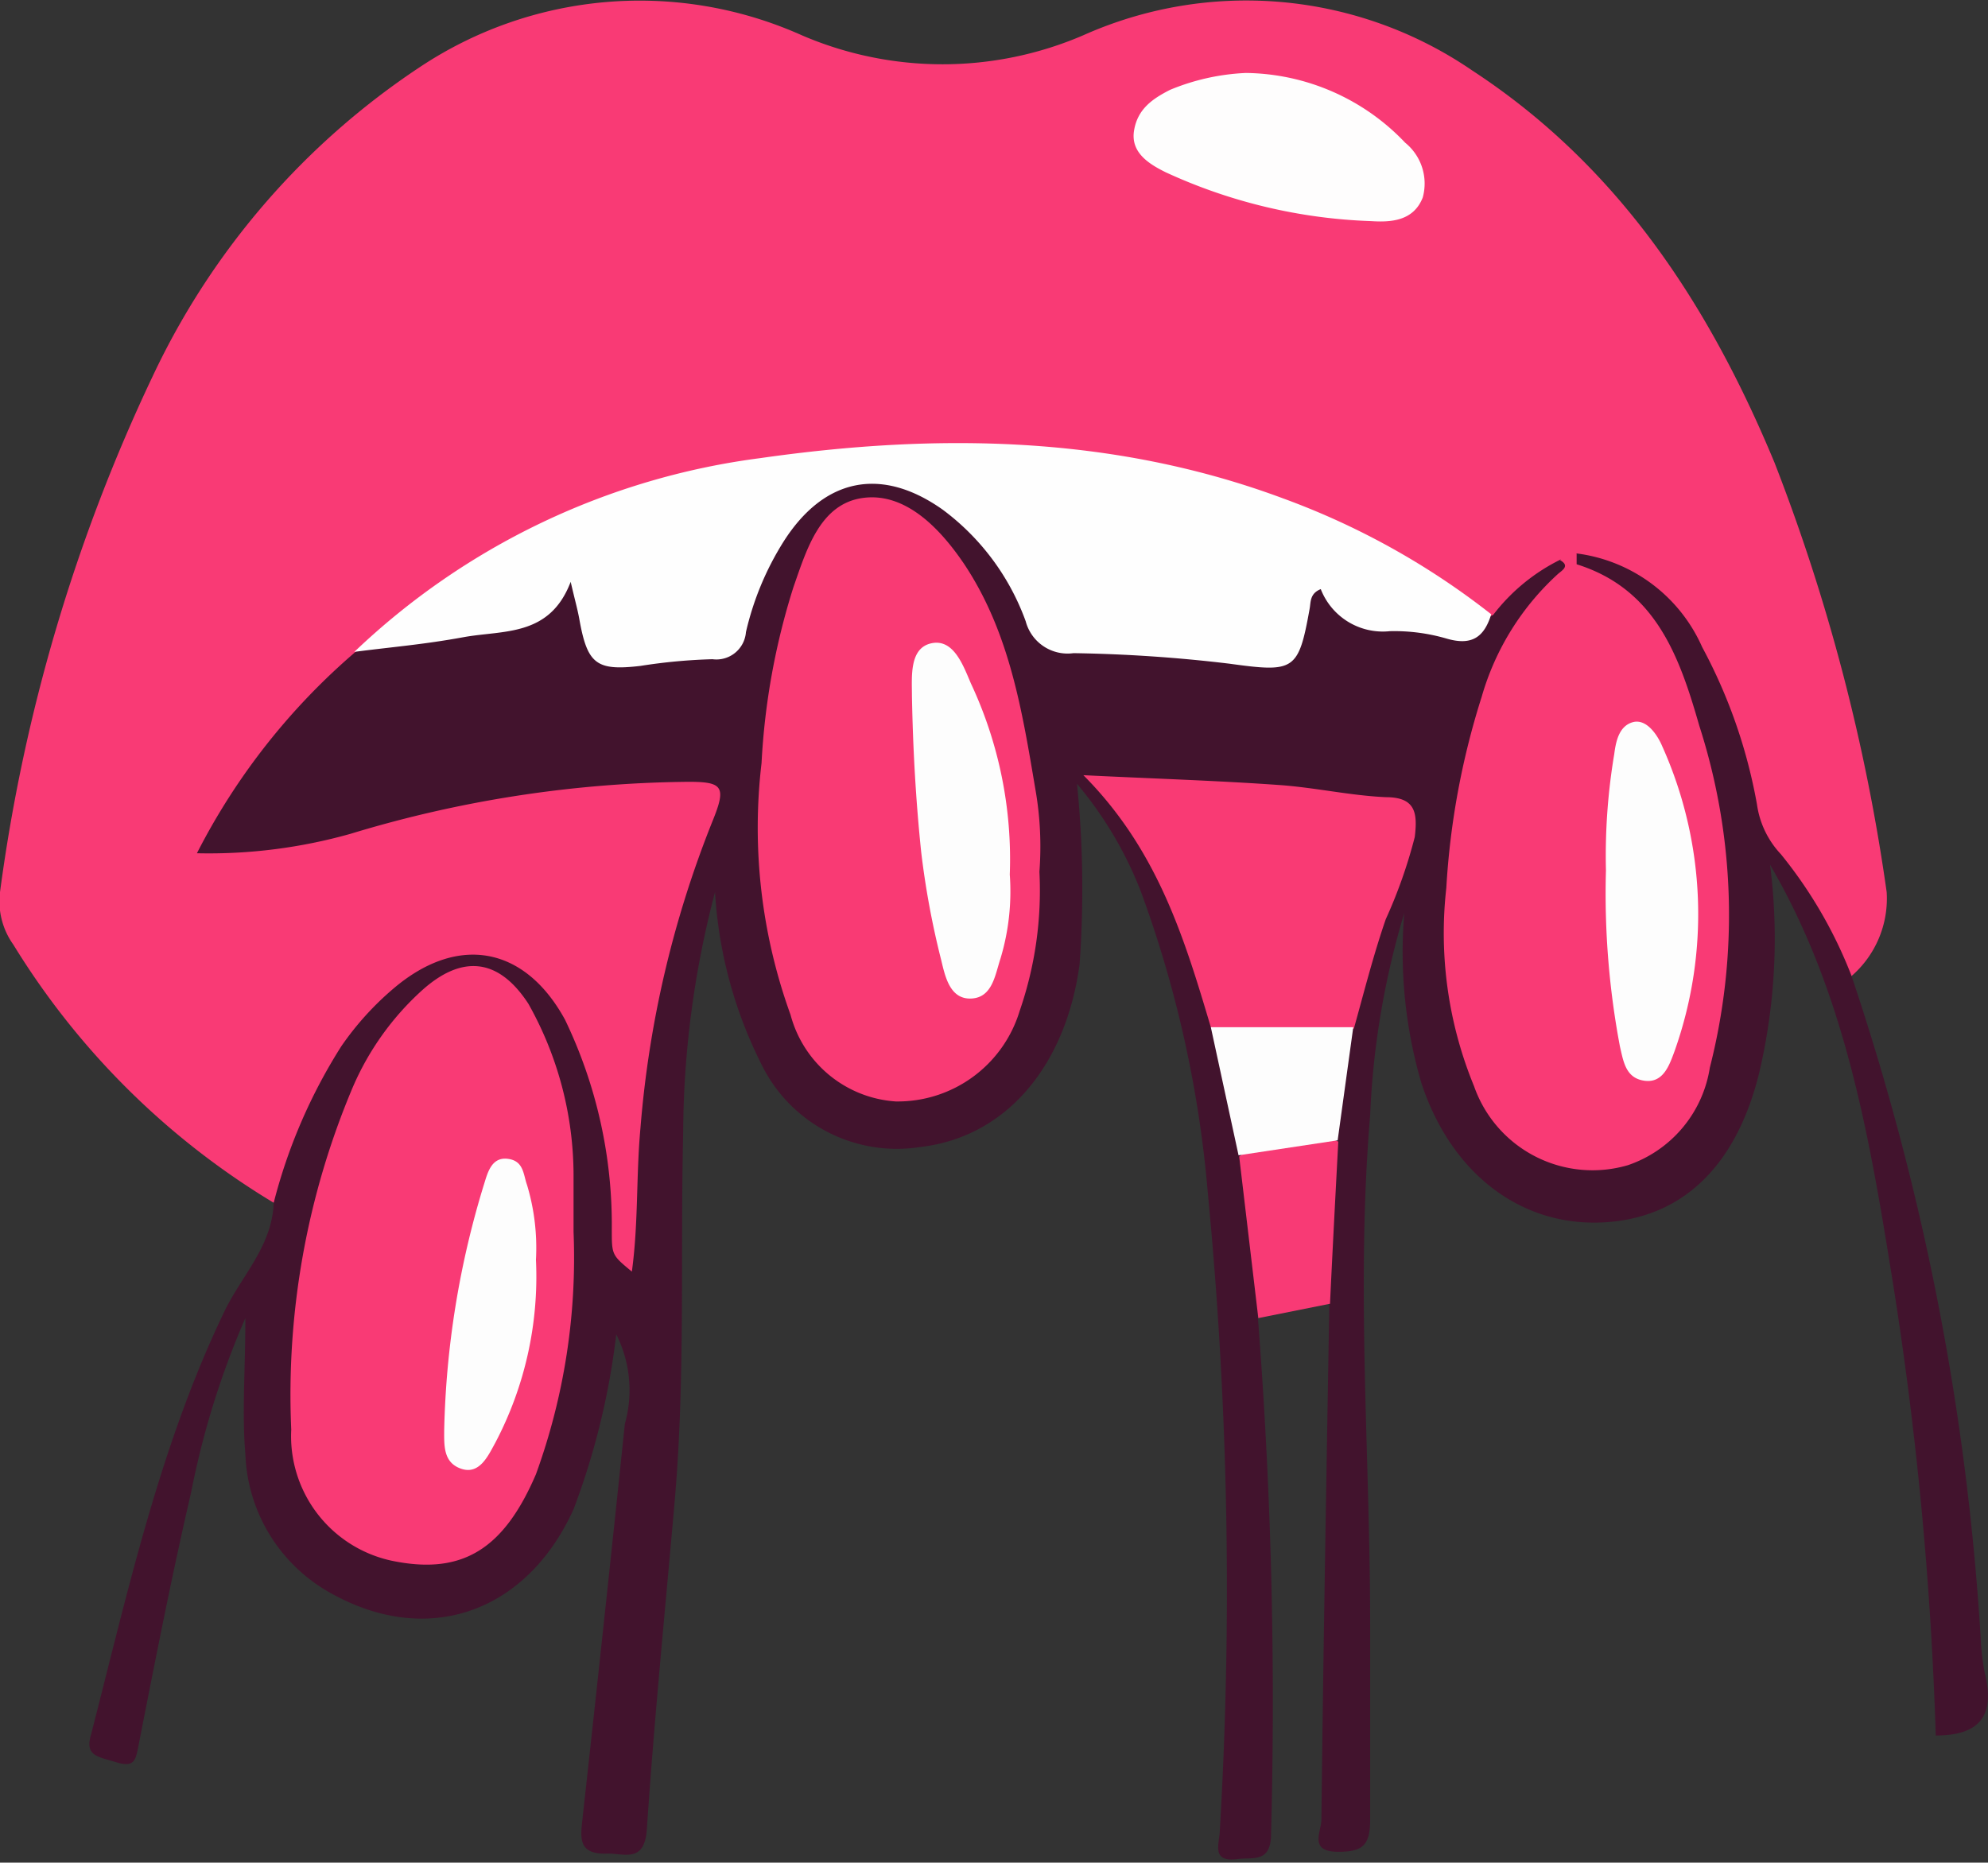 <svg xmlns="http://www.w3.org/2000/svg" viewBox="0 0 62.39 58.46"><rect x="0" y="0" width="62.39" height="58.46" fill="#333333" stroke="none"/><defs><style>.cls-1{fill:#f93a75;}.cls-2{fill:#42132d;}.cls-3{fill:#f83a75;}.cls-4{fill:#fefefe;}.cls-5{fill:#fefdfd;}.cls-6{fill:#f93a74;}.cls-7{fill:#fdfdfd;}</style></defs><g id="Layer_2" data-name="Layer 2"><g id="Layer_1-2" data-name="Layer 1"><path class="cls-1" d="M8.59,37.75a24.25,24.25,0,0,1-8.17-8.1A2.34,2.34,0,0,1,0,28,54.52,54.52,0,0,1,4.81,11.77a23.77,23.77,0,0,1,8.36-9.66,12.45,12.45,0,0,1,12-1,11.17,11.17,0,0,0,8.82,0,12.54,12.54,0,0,1,12.21,1.1c4.59,3,7.43,7.35,9.49,12.31A60.3,60.3,0,0,1,59.21,28a3.22,3.22,0,0,1-1.11,2.64c-.56-.19-.67-.75-.92-1.18a9.09,9.09,0,0,0-1.88-2.87c-.36-.29-.36-.77-.45-1.2a16.86,16.86,0,0,0-1.66-4.83,4.8,4.8,0,0,0-3.61-2.82.94.94,0,0,0-.61.14A4.82,4.82,0,0,0,47.49,19a.81.81,0,0,1-.89.4,2.39,2.39,0,0,1-.74-.39,23.91,23.91,0,0,0-12.19-4.51c-8.24-.72-16,.39-22.45,6.23a24,24,0,0,0-3.76,4.48c-.22.32-.64.7-.44,1.05s.8.18,1.21.14c2.09-.18,4-1,6.06-1.38a35.51,35.51,0,0,1,6.89-.73c1.59,0,1.94.45,1.37,1.88a35.47,35.47,0,0,0-2.31,12.52c0,.16,0,0,0,.12-.07.48.09,1.21-.62,1.21s-.7-.66-.73-1.18a21.88,21.88,0,0,0-.75-5,7.19,7.19,0,0,0-.86-2,2.84,2.84,0,0,0-4.57-.69A11.83,11.83,0,0,0,9.3,36.56C9.14,37,9.1,37.52,8.59,37.75Z"/><path class="cls-2" d="M8.59,37.75a17,17,0,0,1,2.12-4.91A9.26,9.26,0,0,1,12.38,31c2-1.68,4.09-1.3,5.35,1a14.82,14.82,0,0,1,1.47,6.58c0,.81,0,.81.63,1.33.21-1.54.13-3,.27-4.51a32.94,32.94,0,0,1,2.25-9.6c.47-1.15.35-1.28-.92-1.26A37.51,37.51,0,0,0,11,26.17a16.37,16.37,0,0,1-4.82.61,20.71,20.71,0,0,1,5-6.34c1.32-.81,2.86-.63,4.29-.92a3.17,3.17,0,0,0,1.91-.86c.55-.62.87-.29,1.08.32a4.09,4.09,0,0,1,.17.69,1.06,1.06,0,0,0,1.29.94c.8-.08,1.58-.23,2.38-.23s.84-.51,1-1a8.33,8.33,0,0,1,1.63-3.17,3.19,3.19,0,0,1,4.19-.82,6.75,6.75,0,0,1,3.15,3.49,2.06,2.06,0,0,0,2.13,1.33,40.28,40.28,0,0,1,4.52.36c1.3.16,1.54,0,1.87-1.21s.39-1.08,1.43-.44a4.66,4.66,0,0,0,4.64.38A6,6,0,0,1,49,17.55c.52.36.1.66-.1.92-3.25,4.21-3.58,9-2.76,14,.3,1.77,1.15,3.35,3.18,3.82A3,3,0,0,0,52.62,35a7.6,7.6,0,0,0,1.21-3.73,21.71,21.71,0,0,0-1.15-9.56c-.58-1.51-1.28-3-3-3.52-.45-.14-.5-.45-.2-.82a5,5,0,0,1,3.94,2.94,16.5,16.5,0,0,1,1.72,4.94,2.86,2.86,0,0,0,.75,1.56,14.16,14.16,0,0,1,2.21,3.8,80.54,80.54,0,0,1,4.06,20.79,7.62,7.62,0,0,0,.12,1.07c.31,1.23,0,2-1.53,2a112.73,112.73,0,0,0-1.3-13.93c-.74-4.62-1.48-9.26-3.9-13.4a18.37,18.37,0,0,1-.35,6.57c-.75,3-2.51,4.58-5,4.66S45.55,36.84,44.61,34a14.68,14.68,0,0,1-.54-5.34A25.63,25.63,0,0,0,43,35c-.45,5.35,0,10.7,0,16,0,2,0,4.08,0,6.12,0,.81-.25,1-1,1-.93,0-.54-.61-.53-1,.06-5.43.16-10.87.25-16.3a6.7,6.7,0,0,1-.22-3.41c0-.52.13-1,.18-1.55a34.66,34.66,0,0,1,.52-3.64,44,44,0,0,1,1.62-5.24c.47-1.34.29-1.61-1.11-1.83-2.55-.38-5.13-.32-7.92-.65a18.88,18.88,0,0,1,3.48,7.6c.41,1.39.61,2.82.89,4.23.21,1.14.36,2.29.52,3.43a2.15,2.15,0,0,1-.21,1.51,155.18,155.18,0,0,1,.42,16.28c0,.94-.57.73-1.07.8-.8.1-.56-.46-.54-.86a129.4,129.4,0,0,0-.37-20,36.24,36.24,0,0,0-2.11-9.52,12,12,0,0,0-2-3.37,32.78,32.78,0,0,1,.08,5.67c-.43,3.18-2.3,5.42-5,5.73a4.73,4.73,0,0,1-5-2.63A13.8,13.8,0,0,1,22.44,28a30.06,30.06,0,0,0-1,7.54c-.09,3.88.07,7.75-.27,11.62-.3,3.42-.64,6.83-.87,10.26-.08,1.1-.75.72-1.31.76-.8,0-.78-.45-.72-1q.69-6.24,1.34-12.49a3.89,3.89,0,0,0-.27-2.81A23.12,23.12,0,0,1,18,47.37c-1.49,3.28-4.64,4.36-7.71,2.58A5.2,5.2,0,0,1,7.7,45.63c-.11-1.3,0-2.61,0-4.26A26.4,26.4,0,0,0,6,46.83c-.61,2.63-1.13,5.29-1.65,7.94-.09.46-.12.72-.7.54s-1-.19-.79-.88C4,50,5,45.44,7,41.25,7.53,40.09,8.54,39.15,8.59,37.75Z"/><path class="cls-3" d="M42,35.83c-.09,1.7-.18,3.39-.26,5.09l-2.25.45-.6-5.07A3,3,0,0,1,42,35.83Z"/><path class="cls-4" d="M46.8,19.28c-.22.71-.6,1-1.41.76a5.86,5.86,0,0,0-1.77-.23,2.09,2.09,0,0,1-2.17-1.32c-.35.14-.31.41-.35.62-.35,1.95-.48,2-2.52,1.72a46.68,46.68,0,0,0-4.89-.33,1.36,1.36,0,0,1-1.5-1A7.57,7.57,0,0,0,29.59,16c-1.93-1.37-3.73-1-5,1a9.19,9.19,0,0,0-1.18,2.84.93.93,0,0,1-1.05.85,17.43,17.43,0,0,0-2.26.21c-1.37.16-1.66-.05-1.91-1.42-.06-.35-.16-.69-.28-1.22C17.25,20,15.79,19.77,14.54,20s-2.28.31-3.42.46a22.66,22.66,0,0,1,12.73-6.08c5.53-.79,11.06-.73,16.41,1.26A23.77,23.77,0,0,1,46.8,19.28Z"/><path class="cls-1" d="M49.48,17.38c0,.12,0,.32,0,.33,2.49.78,3.23,2.91,3.85,5.07a19.38,19.38,0,0,1,.33,10.73,3.86,3.86,0,0,1-2.57,3.06,3.94,3.94,0,0,1-4.83-2.48,12.63,12.63,0,0,1-.87-6.22,24.38,24.38,0,0,1,1.11-6A8.31,8.31,0,0,1,48.91,18c.15-.12.35-.25.05-.42A.56.56,0,0,1,49.48,17.38Z"/><path class="cls-5" d="M39.1,2.29a7,7,0,0,1,5,2.19,1.65,1.65,0,0,1,.55,1.72c-.29.74-1,.78-1.62.74a16.71,16.71,0,0,1-6.44-1.53c-.55-.27-1.11-.63-1-1.31s.58-1,1.13-1.28A7,7,0,0,1,39.1,2.29Z"/><path class="cls-1" d="M18,38.66a19.9,19.9,0,0,1-1.18,7.61c-1,2.33-2.28,3.14-4.4,2.74a4,4,0,0,1-3.28-4.14,24.79,24.79,0,0,1,1.92-10.72,8.78,8.78,0,0,1,2.21-3.09c1.23-1.09,2.37-1,3.31.44A11,11,0,0,1,18,36.86C18,37.46,18,38.06,18,38.66Z"/><path class="cls-6" d="M32.62,27.36A11.56,11.56,0,0,1,32,31.73a4,4,0,0,1-3.89,2.84,3.67,3.67,0,0,1-3.3-2.72,17.26,17.26,0,0,1-.91-7.9,22,22,0,0,1,1-5.52c.41-1.17.83-2.61,2.17-2.8s2.44.95,3.22,2.12c1.4,2.13,1.79,4.57,2.2,7A10.38,10.38,0,0,1,32.62,27.36Z"/><path class="cls-6" d="M38,32.24c-.83-2.79-1.67-5.57-4-7.91,2.24.11,4.21.17,6.17.31,1.11.08,2.21.33,3.32.38.94,0,1,.5.91,1.25a15.49,15.49,0,0,1-.91,2.58c-.39,1.13-.68,2.28-1,3.43A6.26,6.26,0,0,1,38,32.24Z"/><path class="cls-7" d="M38,32.24l4.47,0c-.16,1.18-.33,2.37-.49,3.55l-3.11.47Z"/><path class="cls-7" d="M50.4,27.32a19.31,19.31,0,0,1,.26-3.65c.05-.38.14-.87.57-1s.78.38.94.76A12.85,12.85,0,0,1,52.55,33c-.16.43-.35,1-.94.92s-.66-.6-.77-1.07A25.82,25.82,0,0,1,50.4,27.32Z"/><path class="cls-7" d="M16.82,39.54a11.19,11.19,0,0,1-1.28,5.75c-.22.4-.49,1-1.06.81s-.54-.73-.54-1.2a28.2,28.2,0,0,1,1.25-7.73c.11-.35.23-.86.74-.8s.49.49.61.82A6.87,6.87,0,0,1,16.82,39.54Z"/><path class="cls-7" d="M31.69,27.45a7.29,7.29,0,0,1-.29,2.63c-.17.51-.25,1.23-.92,1.26s-.82-.7-.94-1.2a26.4,26.4,0,0,1-.63-3.4c-.17-1.63-.26-3.26-.29-4.9,0-.59-.09-1.5.61-1.65s1,.7,1.24,1.26A13,13,0,0,1,31.69,27.45Z"/></g></g></svg>